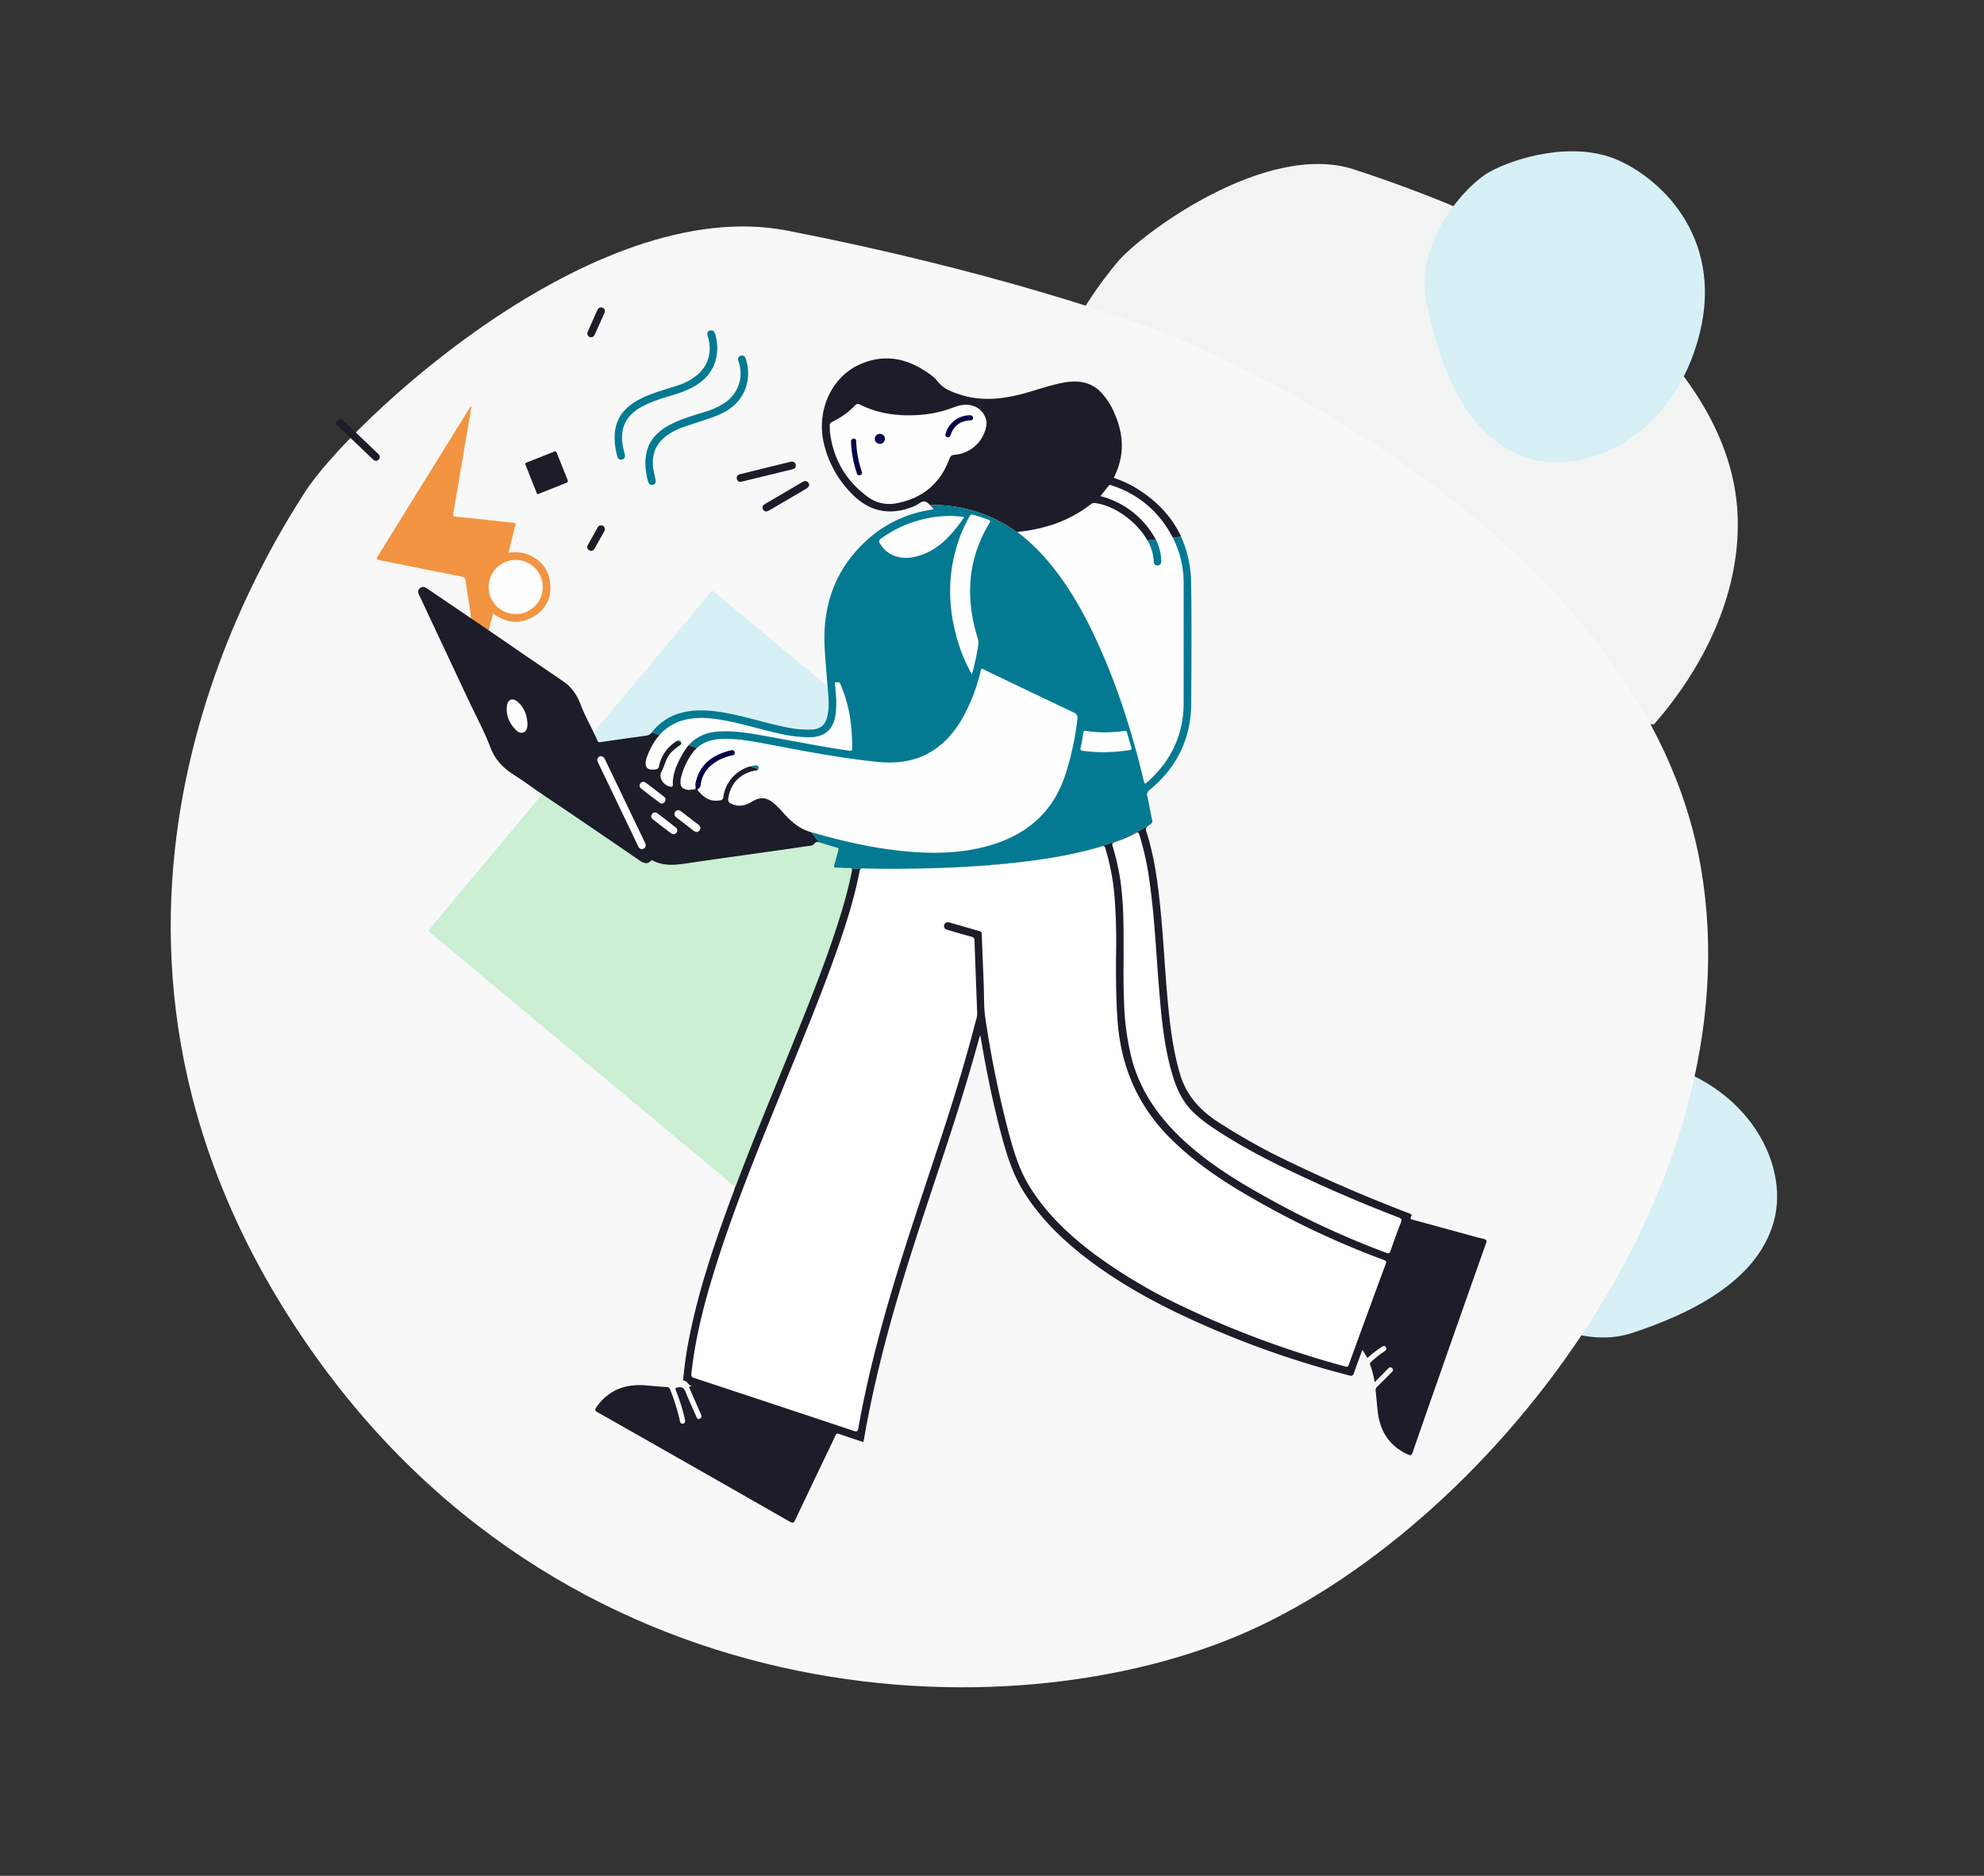<svg xmlns="http://www.w3.org/2000/svg" xmlns:xlink="http://www.w3.org/1999/xlink" width="1037.25" height="980.734" viewBox="0 0 1037.25 980.734"><rect x="0" y="0" width="1037.25" height="980.734" fill="#333333" stroke="none"/><defs><style>.a,.j{fill:#fff;}.a{stroke:#707070;}.b{fill:#d6f0f5;}.c{clip-path:url(#a);}.d{fill:#f2f4f4;}.e{fill:#f8f8f8;}.f{fill:#1c1d29;}.g{fill:#037a92;}.h{fill:#caefd3;}.i{fill:#f29441;}.k{fill:#fefefe;}.l{fill:#040147;}.m{fill:#fdfdfd;}.n{fill:#040148;}.o{fill:#050248;}</style><clipPath id="a"><rect class="a" width="338" height="481" transform="translate(1582 656)"/></clipPath></defs><g transform="translate(-864.709 -59.9)"><path class="b" d="M1783.489-800.7c13.973-21.594,50.81-49.539,100.35-26.04s60.972,73.039,43.824,100.985-55.891,34.3-87.012,35.567-56.527-29.216-61.607-43.188S1769.516-779.108,1783.489-800.7Z" transform="translate(139.119 1927.56) rotate(-16)"/><g class="c" transform="matrix(-0.122, 0.993, -0.993, -0.122, 2745.866, -1371.742)"><g transform="translate(-66.377 519.267) rotate(-16)"><path class="d" d="M1192-649.87c8.644-10.452,77.648-93.763,156.752-85.348s140.536,95.093,148.11,159.05S1468.255-408.7,1358.855-376.724s-177.564-44.6-190.187-58.907-50.491-86.679-28.612-129.6S1183.361-639.417,1192-649.87Z" transform="translate(384.271 1480.391)"/><path class="b" d="M1783.489-800.7c13.973-21.594,50.81-49.539,100.35-26.04s60.972,73.039,43.824,100.985-55.891,34.3-87.012,35.567-56.527-29.216-61.607-43.188S1769.516-779.108,1783.489-800.7Z" transform="translate(-242.296 1578.664)"/></g></g><g transform="translate(1626.764 65.007) rotate(74)"><path class="e" d="M126.686,185.738C145.366,163.148,294.494-16.9,465.45,1.288S769.17,206.8,785.538,345.019,723.7,706.936,487.274,776.046,103.533,679.656,76.253,648.738-32.865,461.412,14.417,368.662,108.005,208.327,126.686,185.738Z"/></g><path class="f" d="M882.037,921.15l-.13.544a1.63,1.63,0,0,0-1.682.13c-2.045,1.864-4.685,1.838-7.171,2.175-17.266,2.355-34.506,4.944-51.773,7.326-5.643.777-11.26,1.916-16.981,2.045a18.448,18.448,0,0,1-8.31-1.735,2.284,2.284,0,0,0-2.459,0c-1.864,1.191-3.624.777-5.384-.388-7.636-5.1-15.169-10.329-22.78-15.48-7.87-5.332-15.687-10.717-23.531-16.049-1.683-1.165-3.52-2.1-4.815-3.754-5.022-3.495-9.966-7.119-15.144-10.406-5.488-3.495-9.5-7.792-11.908-14.108-3.184-8.309-7.429-16.179-11.235-24.229q-12.969-27.646-25.938-55.267c-.621-1.346-.984-2.589.285-3.7,1.32-1.139,2.589-.7,3.883.181,7.559,5.177,15.144,10.3,22.728,15.454,1.475.129,2.433,1.191,3.52,1.941,2.019,1.4,4.323,2.433,5.876,4.427q11.494,7.921,22.987,15.791c5.385,3.676,10.769,7.3,16.127,11,4.452,3.055,7.145,7.274,9.06,12.322,1.838,4.919,4.426,9.526,6.679,14.289,1.165.7,1.424,1.993,1.993,3.054a2.073,2.073,0,0,0,2.382,1.269c7.688-1.113,15.376-2.123,23.039-3.236a4.368,4.368,0,0,0,2.744-1.734l.311.544,56.769,19.622Z" transform="translate(411.127 -420.806)"/><path class="f" d="M941.576,834.644l-73.879,8c-22.418-23.35-47.5-24.929-57.39-24.489a5.542,5.542,0,0,0-2.8-1.967c-1.527-.259-3.365,1.527-5.1,2.3-12.374,5.384-23.66,3.365-33-6.316a54.746,54.746,0,0,1-14.988-28.138c-3.029-16,4.5-32.513,18.328-39.088,13.072-6.239,25.42-3.857,36.94,4.349a20.181,20.181,0,0,1,4.427,3.935c3.08,4.09,7.533,5.669,12.089,7.145,10.458,3.365,20.89,2.485,31.323-.155,7.274-1.838,14.289-4.5,21.667-5.98,7.429-1.475,14.47-1.113,20.243,4.634a36.018,36.018,0,0,1,7.326,11.338c4.918,11.209,5.358,22.392-.44,33.627a66.474,66.474,0,0,1,9.759,4.219C927.96,814.866,936.554,823.694,941.576,834.644Z" transform="translate(540.636 -494.122)"/><path class="f" d="M1173.7,1054.677q-13.046,36.81-25.938,73.672-6.251,17.783-12.4,35.568c-.543,1.579-.958,1.942-2.64,1.165-9.423-4.375-14.341-11.83-15.584-21.952-.44-3.676-.725-7.4-1.139-11.105a2.625,2.625,0,0,1,.88-2.433c2.459-2.381,4.841-4.815,7.274-7.222.725-.7,1.346-1.449.466-2.356-.906-.932-1.657-.285-2.356.44-2.2,2.226-4.4,4.478-6.808,6.912a46.2,46.2,0,0,0-2.278-8.957,1.386,1.386,0,0,1,.492-1.76,52.979,52.979,0,0,1,6.86-5.41c.88-.569,1.476-1.216.8-2.252-.7-1.035-1.475-.544-2.252-.052a59.851,59.851,0,0,0-7.351,5.747c-.88-1.4-1.734-2.744-2.667-4.271-1.553,4.22-3.08,8.206-4.478,12.244-.414,1.191-.88,1.527-2.123,1.217a491.483,491.483,0,0,1-89.877-32.617c-17.163-8.283-33.626-17.732-48.718-29.459-12.425-9.656-23.479-20.579-31.892-34.041-5.643-9.034-8.775-19.052-11.519-29.225-4.5-16.774-7.947-33.756-10.846-50.867-.078-.466-.207-.932-.414-1.812-1.734,6.083-3.313,11.778-4.97,17.473-6.912,23.789-14.859,47.216-22.625,70.721-9.06,27.388-17.784,54.879-24.644,82.888-3.236,13.254-6.135,26.559-8.439,39.994-.078.544-.259,1.061-.414,1.683-4.245-1.4-8.439-2.744-12.581-4.194-1.01-.337-1.45-.259-1.941.8-7.015,14.729-14.108,29.459-21.1,44.214-.777,1.6-1.32,1.657-2.77.828q-50.245-28.7-100.568-57.26c-1.372-.777-1.475-1.243-.569-2.537,6.394-9.19,15.351-12.4,26.171-11.442,3.6.336,7.171.647,10.769.854,1.062.052,1.372.6,1.657,1.372a114.625,114.625,0,0,1,5,15.92c.155.673.129,1.553,1.061,1.812,1.191.337,2.019-.621,1.682-2.045a101.093,101.093,0,0,0-4.659-15.04c-.621-1.553-.259-1.683,1.268-1.89,2.149-.259,2.977.6,3.7,2.459,1.709,4.245,3.624,8.413,5.488,12.581.363.828.622,1.967,1.916,1.4,1.216-.544.983-1.527.543-2.511-2.071-4.711-4.116-9.4-6.239-14.212.725-.129,1.268-.233,1.864-.337-2.1,0-2.459-2.744-4.556-2.847-.543-.026-.233-.828-.207-1.243a203.541,203.541,0,0,1,3.106-21.33c5.255-26.43,14.056-51.8,23.453-76.96.207-.569.362-1.165.543-1.76a5.87,5.87,0,0,1,.673-2.873c8.853-23.3,18.483-46.337,27.854-69.453,8-19.7,15.972-39.451,22.78-59.642a257.884,257.884,0,0,0,8.879-31.685c.544-2.64.466-2.718-2.278-2.718-1.475-.026-2.977.026-4.452-.026-1.01-.026-1.631-.181-1.916-.569,17.344,1.242,50.867,2.174,98.834-3,34.118-3.676,54.749-12.011,67.019-19.855a4.058,4.058,0,0,1-.492.388c-2.511,1.734-2.511,1.786-1.579,4.737,3.339,10.691,5.048,21.693,6.316,32.8,2.123,18.224,2.848,36.577,4.53,54.853,1.191,12.762,2.744,25.472,6.368,37.872,3.132,10.743,9.837,18.457,18.975,24.592a324.474,324.474,0,0,0,39.865,22.21c19.958,9.6,40.331,18.276,61.04,26.2.88.336,1.657.621.958,1.76-.647,1.113.026,1.32.932,1.579,8.594,2.3,17.188,4.685,25.783,7.015,3.753,1.035,7.507,2.1,11.286,3.029C1173.877,1052.787,1174.213,1053.2,1173.7,1054.677Z" transform="translate(467.923 -344.784)"/><path class="f" d="M655.662,754.99c2.154-1.76,2.6-1.729,4.621.207q8.531,8.177,17.093,16.324c1.061,1,1.545,2.037.531,3.194-1.064,1.214-2.2.745-3.22-.233q-9.144-8.745-18.3-17.476a6.634,6.634,0,0,0-.72-.525Z" transform="translate(384.805 -474.597)"/><path class="g" d="M1001.574,874.8c-.129,18.431-7.533,33.445-21.718,45.146a3.026,3.026,0,0,0-1.191,3.572c.932,3.986,1.553,8.025,2.459,12.011a1.987,1.987,0,0,1-.6,2.174c-12.27,7.844-32.9,16.179-67.019,19.855-47.967,5.177-81.49,4.245-98.834,3-.311-.388-.285-1.01-.052-1.967.518-2.045,1.087-4.09,1.683-6.109.311-1.087.155-1.838-1.061-2.123-2.666-.6-5.2-1.657-7.843-2.356a1.342,1.342,0,0,0-.285-.052l.13-.544-30.857-37.975-56.769-19.622-.311-.544v-.026a30.207,30.207,0,0,1,14.936-9.966,43.907,43.907,0,0,1,15.48-1.294c9.267.8,18.172,3.287,27.129,5.54,6.549,1.657,13.1,3.391,19.829,4.142a36.055,36.055,0,0,0,6.886.1c4.168-.389,6.342-2.382,7.248-6.549a37.859,37.859,0,0,0,.388-11.468c-.129-1.346-.466-2.692.207-4.012-.44-6.6-1.113-13.2-1.476-19.829-1.294-23.246,6.032-42.945,23.971-58.192a63.154,63.154,0,0,1,30.779-14.082c.7-.129,1.424-.311,2.123-.466a1.012,1.012,0,0,0-.155-.337,20.812,20.812,0,0,1-1.631-1.734c9.889-.44,34.972,1.139,57.39,24.489l73.879-8a60.558,60.558,0,0,1,5.229,24.463C1001.859,832.963,1001.678,853.879,1001.574,874.8Z" transform="translate(485.918 -447.063)"/><path class="h" d="M733.593,829.438c5.9,3.981,11.822,7.945,17.711,11.949q16.762,11.4,33.487,22.847c1.954,1.341,3.769,1.887,5.638.008a.7.7,0,0,1,.966-.137c6.05,3.161,12.34,2.275,18.721,1.331,16.184-2.395,32.394-4.613,48.594-6.909,4.968-.7,9.933-1.447,14.9-2.149a3.235,3.235,0,0,0,2.3-1.079c.766-1.059,1.6-1.015,2.7-.665,3,.952,6.016,1.892,9.065,2.682,1.025.267.945.743.756,1.442-.671,2.446-1.3,4.908-2.048,7.331-.378,1.217-.349,1.786,1.186,1.75,2.167-.054,4.341.249,6.5.158,1.631-.067,1.675.621,1.416,1.874-1.53,7.406-3.44,14.711-5.661,21.939-7.041,22.923-15.982,45.143-24.949,67.351-10.1,25.014-20.562,49.883-30.08,75.127a2.377,2.377,0,0,1-.305.461q-17.163-14.285-34.32-28.57-24.3-20.254-48.6-40.522-23.006-19.2-46-38.418c-10.093-8.429-20.171-16.878-30.308-25.255-1.08-.893-1.144-1.315-.236-2.4q26.109-31.176,52.127-62.425Z" transform="translate(414.566 -354.287)"/><path class="b" d="M829.933,838.2c.5,5.309,1.1,10.632-.15,15.91-1.056,4.466-3.58,6.482-8.141,6.72-7.473.388-14.646-1.372-21.809-3.137-8.594-2.12-17.088-4.672-25.86-6.008-6.469-.986-12.935-1.338-19.4.14a28.34,28.34,0,0,0-16.445,10.445,4.265,4.265,0,0,1-3.034,1.765q-11.971,1.639-23.927,3.4a1.214,1.214,0,0,1-1.548-.865c-.587-1.429-1.3-2.806-1.954-4.2q14.658-17.555,29.322-35.11,15.97-19.127,31.915-38.27c.769-.929,1.173-.658,1.895-.055q13.047,10.919,26.127,21.794Q813.424,824.464,829.933,838.2Z" transform="translate(467.409 -419.516)"/><path class="i" d="M722.357,868.315q-4.7-3.188-9.4-6.376c-.07-4.167-1.149-8.2-1.631-12.322-.272-2.335-.753-4.649-1.023-6.984A2.441,2.441,0,0,0,708,840.166c-13.795-2.695-27.569-5.5-41.353-8.26-3.35-.668-3.36-.637-1.556-3.552q23.612-38.123,47.222-76.245a2.9,2.9,0,0,1,1.048-1.085c-.784,4.678-1.556,9.358-2.35,14.033q-3.6,21.154-7.23,42.3c-.179,1.028.044,1.393,1.147,1.5,8.014.805,16.024,1.68,24.033,2.537,2.094.223,4.183.533,6.283.663,1.183.073,1.237.456.971,1.491-1.227,4.737-2.356,9.5-3.521,14.248-.277.787-1.033.8-1.657,1.015-11.936,4.049-16.567,19.014-7.435,28.827.487.523,1.191.958,1.025,1.853Z" transform="translate(397.871 -478.858)"/><path class="i" d="M691.19,812.561c-4.543-4.357-6.857-9.567-6.125-15.951a18.042,18.042,0,0,1,13.15-15.384c.355-.1.694-.238,1.041-.36a19.1,19.1,0,0,1,10.047.828c7.212,2.925,11.361,8.322,11.809,16.078a17.011,17.011,0,0,1-8.791,16.464c-6.412,3.787-12.956,3.505-19.306-.422C692.388,813.429,691.8,812.981,691.19,812.561Z" transform="translate(431.303 -431.921)"/><path class="g" d="M703,836.6c-.122-10.562,5.651-16.754,14.325-20.916,5.377-2.581,11.087-4.232,16.759-5.98a36.669,36.669,0,0,0,10.717-5,18.351,18.351,0,0,0,7.155-20.51c-.1-.357-.2-.72-.329-1.066a1.915,1.915,0,0,1,1.129-2.741c1.346-.5,2.294.238,2.7,1.545a23.723,23.723,0,0,1,.225,14.45c-2.511,8.012-8.457,12.638-15.907,15.506-5.475,2.107-11.131,3.746-16.689,5.651a37.7,37.7,0,0,0-6.562,3.021c-7.7,4.424-10.818,11.126-9.236,19.883.254,1.4.577,2.788.891,4.176.3,1.346.5,2.736-1.232,3.174-1.639.412-2.314-.668-2.658-2.11A36.382,36.382,0,0,1,703,836.6Z" transform="translate(499.135 -534.459)"/><path class="g" d="M696.8,831.7c-.233-10.562,5.395-16.78,14-20.991,6.029-2.951,12.511-4.631,18.85-6.715a28.524,28.524,0,0,0,11.09-6.21c5.33-5.1,6.736-11.341,5.058-18.395-.1-.422-.246-.831-.37-1.248-.383-1.271-.287-2.425,1.16-2.873,1.388-.43,2.257.311,2.658,1.623a24.619,24.619,0,0,1,1.085,9.9c-1.038,9.772-6.989,15.646-15.49,19.464-4.923,2.213-10.22,3.339-15.281,5.164a58.036,58.036,0,0,0-8.519,3.621c-8.6,4.755-11.734,11.431-9.865,21.087.249,1.276.59,2.532.857,3.8s.119,2.446-1.377,2.783c-1.434.324-2.2-.518-2.519-1.835A34.051,34.051,0,0,1,696.8,831.7Z" transform="translate(489.264 -542.548)"/><path class="f" d="M700.313,782.546c-.448.08-.445-.5-.575-.828-1.926-4.815-3.805-9.645-5.754-14.45-.29-.72-.1-.96.518-1.2q7.242-2.846,14.463-5.739c.732-.3,1.035-.168,1.33.583q2.8,7.156,5.692,14.271c.332.82.13,1.173-.67,1.483-4.711,1.838-9.4,3.725-14.106,5.591C700.984,782.344,700.743,782.406,700.313,782.546Z" transform="translate(445.472 -464.315)"/><path class="f" d="M767.435,764.563c0,.836-.738,1.434-1.786,1.69q-13.058,3.215-26.122,6.391c-1.331.321-2.591.161-2.915-1.437-.292-1.447.639-2.117,1.944-2.436,8.705-2.136,17.4-4.3,26.114-6.417A2.061,2.061,0,0,1,767.435,764.563Z" transform="translate(513.319 -461.009)"/><path class="f" d="M743.62,782.095a2.063,2.063,0,0,1-1.7-1.263,1.908,1.908,0,0,1,.357-2.068,3.726,3.726,0,0,1,1.048-.743c6.345-3.72,12.7-7.422,19.034-11.162,1.245-.732,2.418-1.131,3.422.23.821,1.111.3,2.247-1.39,3.239q-9.354,5.486-18.716,10.965A5.568,5.568,0,0,1,743.62,782.095Z" transform="translate(521.576 -454.77)"/><path class="f" d="M706.385,744.4c.127-.329.282-.795.484-1.242,1.53-3.433,3.086-6.855,4.6-10.3.567-1.286,1.4-2.149,2.861-1.548,1.5.619,1.408,1.83.831,3.106-1.649,3.65-3.282,7.308-4.929,10.963a1.943,1.943,0,0,1-2.568,1.183C706.667,746.267,706.39,745.49,706.385,744.4Z" transform="translate(465.385 -510.486)"/><path class="f" d="M715.573,777.4a10.8,10.8,0,0,1-.5,1.167c-1.561,2.8-3.161,5.576-4.7,8.387-.7,1.289-1.675,1.9-3.016,1.144-1.31-.738-1.126-1.915-.492-3.057,1.618-2.907,3.262-5.8,4.869-8.716a1.98,1.98,0,0,1,2.47-1.087C715.174,775.5,715.547,776.235,715.573,777.4Z" transform="translate(465.364 -440.538)"/><path class="j" d="M949.422,897.746c-.041,13.142.034,23.8.888,34.455,1.861,23.256,10.5,43.357,27.041,60.012,12.617,12.71,27.271,22.594,42.71,31.418a449.862,449.862,0,0,0,69.435,32.7c1.092.4,1.416.7.96,1.934q-9.742,26.369-19.342,52.793c-.4,1.09-.805,1.217-1.835.932a502.288,502.288,0,0,1-85.854-31.8,273.431,273.431,0,0,1-44.972-26.72c-13.262-9.9-25.182-21.09-34.046-35.265-5.395-8.628-8.32-18.18-10.932-27.872a554.908,554.908,0,0,1-12.325-60.222c-.922-6-.66-12.12-.9-18.188-.342-8.669-.7-17.341-1.015-26.013-.031-.867-.243-1.3-1.152-1.548-5.125-1.424-10.23-2.93-15.343-4.4-1.369-.393-2.721-.437-3.143,1.266-.378,1.535.644,2.2,2,2.578,4.111,1.154,8.19,2.418,12.317,3.51,1.2.318,1.483.839,1.525,2.024.427,12.638.934,25.273,1.4,37.908.075,2.076-.738,4-1.242,5.969-5.768,22.423-12.785,44.473-20.021,66.453-7.448,22.627-15.11,45.182-21.983,68-7.6,25.211-14.269,50.652-18.9,76.59-.332,1.861-.893,1.905-2.539,1.357q-41.637-13.9-83.326-27.631c-1.217-.4-1.553-.841-1.408-2.19,2.138-20,7.352-39.3,13.435-58.381,9.4-29.487,21.066-58.128,32.7-86.771,10.386-25.558,21.084-50.988,30.227-77.032,4.654-13.259,8.887-26.645,11.55-40.471.233-1.2.577-1.6,1.851-1.566q7.533.221,15.074.212c19.293-.021,38.565-.639,57.778-2.485,17.6-1.693,35.076-4.15,52.07-9.262,1.17-.352,1.416.029,1.732,1.025a119.62,119.62,0,0,1,5,27.918C949.565,879.382,949.632,889.8,949.422,897.746Z" transform="translate(498.746 -337.656)"/><path class="k" d="M732.87,867.094c-1.538.034-3.034.544-4.615.129-2.073-.544-3.018-1.455-3.055-3.59a12.094,12.094,0,0,1,.422-3.306,38.15,38.15,0,0,1,5.338-11.579c3.86-5.71,9.557-7.81,16.14-8.006,7.932-.241,15.69,1.235,23.422,2.69,19.306,3.634,38.594,7.44,58.164,9.35,18.677,1.825,33.75-4.794,44.322-23.551a98.205,98.205,0,0,0,9.154-24.056c.236-.916.269-1.38,1.468-.8q23.4,11.291,46.88,22.41c1.856.875,2.428,1.747,2.164,3.852a149.1,149.1,0,0,1-6.5,29.523c-6.407,18.83-19.65,30.313-38.343,35.99-12.376,3.758-25.068,4.577-37.91,3.888-19.428-1.043-38.247-5.3-56.859-10.681-5.641-1.631-9.865-5.294-13.712-9.516a50.631,50.631,0,0,0-5.617-5.682c-3.681-2.935-6.888-3.15-10.952-.738-2.775,1.646-5.661,2.829-8.988,1.934a10.074,10.074,0,0,1-1.059-.344c-2.6-1.02-2.9-1.54-2.382-4.126,1.375-6.844,5.47-11.2,12.112-13.212a18.623,18.623,0,0,1,2.185-.435,1.4,1.4,0,0,0,1.32-1.685c-.171-1.028-.968-1.074-1.874-.95A19.271,19.271,0,0,0,747.6,871.132a1.629,1.629,0,0,1-1.507,1.654c-4.7,1.025-8.19-.955-11.144-4.344-.365-.419-.678-.885-1.017-1.328,1.072-1.263,1.307-2.819,1.708-4.37,1.623-6.3,6.039-10.054,11.825-12.438a34.068,34.068,0,0,1,4.074-1.3c.613-.168,1.574-.251,1.284-1.2-.256-.841-1.126-.6-1.776-.44a25.071,25.071,0,0,0-10.523,4.913c-4.237,3.614-6.974,8.019-7.062,13.769A.982.982,0,0,1,732.87,867.094Z" transform="translate(495.272 -394.513)"/><path class="k" d="M793.21,791.507a80.206,80.206,0,0,0,16.507-3.163,66.512,66.512,0,0,0,21.864-11.18,2.749,2.749,0,0,1,2.172-.722c12.35,1.39,26.686,13.52,30.031,25.407a24.935,24.935,0,0,1,.771,5.133c.093,1.359.789,2.164,2.087,2.084,1.281-.08,1.879-.96,1.861-2.309a25.907,25.907,0,0,0-4.271-13.663A45.759,45.759,0,0,0,836.7,772.809c1.445-1.807,2.9-3.684,4.421-5.509.58-.7,1.266-.129,1.877.07a53.288,53.288,0,0,1,27.949,21.113,52.519,52.519,0,0,1,9.278,30.246q0,31-.005,62.005c-.018,16.5-6.332,30.189-18.555,41.2-1.835,1.654-1.843,1.641-2.41-.715-6.169-25.684-14.147-50.755-25.4-74.708-6.976-14.856-15.169-28.962-26.039-41.379A98.446,98.446,0,0,0,793.21,791.507Z" transform="translate(603.318 -453.537)"/><path class="j" d="M818.317,902.843c-.047-11.506.173-21.8-.745-32.086a118.311,118.311,0,0,0-4.962-26.238c-.461-1.419-.155-1.9,1.188-2.345a67.3,67.3,0,0,0,10.9-4.675c1.149-.621,1.442-.435,1.833.779a150.415,150.415,0,0,1,5.488,25.581c2.573,18.566,3.363,37.289,4.918,55.945,1.175,14.085,2.454,28.169,6.27,41.861,2.06,7.391,4.776,14.517,10.1,20.256,4.411,4.76,9.762,8.418,15.185,11.918,16.689,10.776,34.553,19.321,52.606,27.491q20.289,9.183,41.089,17.147c1.569.6,1.659,1.155,1.092,2.609-1.887,4.841-3.632,9.738-5.343,14.644-.474,1.356-.877,1.737-2.431,1.167a451.5,451.5,0,0,1-64.522-30.1c-14.152-7.9-27.833-16.5-39.932-27.393-13.388-12.058-23.717-26.114-28.446-43.794a137.414,137.414,0,0,1-4.054-29.782C818.2,917.761,818.253,909.7,818.317,902.843Z" transform="translate(633.817 -342.034)"/><path class="k" d="M755.385,763.769a10.982,10.982,0,0,0-.01-1.489c-.176-1.281.313-1.921,1.542-2.488a40.7,40.7,0,0,0,11.548-8.348,2.084,2.084,0,0,1,2.84-.453c9.591,4.76,19.816,6.039,30.375,5.369a62.028,62.028,0,0,0,15.3-2.881c2.752-.893,5.369-2.138,8.315-2.428,6.083-.6,11.2,3.156,11.972,8.861a9.1,9.1,0,0,1-.313,3.313,18.266,18.266,0,0,1-16.22,13.919c-1.69.117-2.319.74-2.894,2.291-4.838,13.039-14.354,20.639-27.887,23.119a18.879,18.879,0,0,1-14.848-3.479c-11.509-8.491-18.045-19.963-19.692-34.19a10,10,0,0,1-.005-1.116Z" transform="translate(543.156 -479.483)"/><path class="k" d="M817.76,815.091c-.171-2.226-.37-4.45-.5-6.676-.031-.528-.551-1.432.321-1.535.849-.1,1.887-.321,2.433,1.01a73.889,73.889,0,0,1,4.869,16.523,105.048,105.048,0,0,1,1.266,16.865c0,1.245-.279,1.543-1.551,1.359-15.822-2.3-31.48-5.521-47.222-8.273-7.028-1.229-14.08-2.237-21.263-1.75-8.012.538-14.188,4.087-18.237,11.064-2.586,4.452-4.908,9.039-5.431,14.289a11.38,11.38,0,0,0-.065,1.486c.07,2.2-.22,2.41-2.384,1.68-2.8-.945-5.118-4.737-3.629-7.372,1.962-3.474,2.361-7.753,5.534-10.59A26.5,26.5,0,0,1,735.776,840c.852-.513,1.374-1.178.792-2.128-.606-.989-1.45-.712-2.252-.191a19.907,19.907,0,0,0-9.164,13,1.8,1.8,0,0,1-1.732,1.706c-4.388.671-6.008-1.056-4.944-5.327a8.8,8.8,0,0,1,.282-.885c3.772-10.388,10.251-17.908,21.625-20.046,6.565-1.232,13.1-.443,19.586.779,9.868,1.856,19.433,4.973,29.257,7.02a69.413,69.413,0,0,0,14.747,1.68c7.753-.065,12.394-4.077,13.466-11.794A47.734,47.734,0,0,0,817.76,815.091Z" transform="translate(484.091 -390.249)"/><path class="k" d="M791.06,856.532a79.262,79.262,0,0,1-6.195-13.663c-6.919-20.321-7.251-40.561.857-60.672a77.209,77.209,0,0,1,4.108-8.312,1.4,1.4,0,0,1,1.9-.826,82.7,82.7,0,0,1,7.931,2.594c.978.373,1.193.65.583,1.662-11.623,19.174-12.664,39.464-6.125,60.468.624,2.011.173,3.753-.135,5.615C793.276,847.674,792.279,851.888,791.06,856.532Z" transform="translate(581.787 -444.013)"/><path class="k" d="M809.756,773.922c-6.673,9.5-13.865,17.882-25.6,20.637-7.784,1.825-14.551-.712-18.26-6.614-.9-1.426-.727-2.133.637-3.078a62.339,62.339,0,0,1,36.391-11.638c1.856,0,3.71.241,5.563.388A10.886,10.886,0,0,1,809.756,773.922Z" transform="translate(559.037 -443.584)"/><path class="k" d="M817.382,827.816a93.609,93.609,0,0,1-10.01-.72c-1.074-.111-1.644-.277-1.3-1.675.624-2.513.994-5.094,1.377-7.662.137-.919.417-1.242,1.39-1.092a66.22,66.22,0,0,0,19.971.008c.9-.135,1.325.1,1.571,1.03.645,2.449,1.375,4.874,2.141,7.287.357,1.118.212,1.594-1.105,1.773A100.189,100.189,0,0,1,817.382,827.816Z" transform="translate(623.592 -374.632)"/><path class="k" d="M733.727,868.13c-.083,1.1-.44,1.8-1.444,2.086a1.905,1.905,0,0,1-2.423-1.178c-1.31-2.664-2.563-5.356-3.847-8.033q-8.539-17.819-17.09-35.63c-.546-1.136-.911-2.247.22-3.2,1.066-.9,2.482-.368,3.246,1.217q6.322,13.12,12.607,26.259,4.058,8.445,8.113,16.891C733.372,867.095,733.556,867.688,733.727,868.13Z" transform="translate(468.589 -366.513)"/><path class="k" d="M700.93,822.966a8.53,8.53,0,0,1-.005.927c-.148,1.455-.432,2.935-1.908,3.577-1.553.676-2.954-.052-4.046-1.136-3.526-3.492-5.351-7.724-4.748-12.71.422-3.474,3.029-4.364,5.682-2.016C699.287,814.6,700.721,818.534,700.93,822.966Z" transform="translate(439.53 -384.695)"/><path class="l" d="M728.162,840.991c.6-.94-.036-1.928.158-2.933,1.861-9.648,8.291-14.636,17.227-17.129a12.181,12.181,0,0,1,1.633-.357,1.3,1.3,0,0,1,1.657,1.077c.163.87-.178,1.362-1.118,1.558a26.648,26.648,0,0,0-6.981,2.423c-5.377,2.819-8.946,7-9.728,13.161a2.6,2.6,0,0,1-1.789,2.221Z" transform="translate(499.981 -368.41)"/><path class="m" d="M725.851,832.648a3.084,3.084,0,0,1,1.735.748c2.886,2.224,5.762,4.46,8.664,6.666,1.113.846,1.789,1.841.86,3.122-1.015,1.4-2.206.945-3.358.047-2.925-2.275-5.853-4.548-8.8-6.788a2.076,2.076,0,0,1-.852-2.428A2.1,2.1,0,0,1,725.851,832.648Z" transform="translate(493.347 -349.187)"/><path class="m" d="M732.924,842.223a1.982,1.982,0,0,1-2.987,1.967c-3.4-2.459-6.7-5.051-9.995-7.66a1.734,1.734,0,0,1-.22-2.513,1.82,1.82,0,0,1,2.628-.554c3.381,2.488,6.681,5.084,9.979,7.683C732.676,841.421,732.8,841.985,732.924,842.223Z" transform="translate(485.884 -348.449)"/><path class="m" d="M730.491,836.264c.042,1.5-1.569,2.656-2.788,1.789-3.466-2.467-6.829-5.087-10.163-7.735a1.965,1.965,0,0,1,2.42-3.052c3.368,2.506,6.679,5.089,9.992,7.667A1.542,1.542,0,0,1,730.491,836.264Z" transform="translate(482.117 -358.338)"/><path class="k" d="M700.762,782.118a14.155,14.155,0,1,1-14.307,14.087A14.187,14.187,0,0,1,700.762,782.118Z" transform="translate(433.724 -429.461)"/><path class="n" d="M761.421,757.614c.474,0,.883.523.914,1.393a56.262,56.262,0,0,0,2.954,15.972,1.225,1.225,0,0,1-.888,1.74,1.266,1.266,0,0,1-1.706-.953,59.426,59.426,0,0,1-3.054-16.7C759.607,758.215,760.029,757.637,761.421,757.614Z" transform="translate(549.984 -468.388)"/><path class="o" d="M790.855,752.9c.308,0,.619-.015.927,0a1.321,1.321,0,0,1,1.338,1.468c.008.839-.523,1.137-1.338,1.173-5.2.241-8.734,2.754-10.391,7.753-.305.919-.88,1.38-1.815,1.077-.989-.321-.984-1.077-.738-1.967A13.285,13.285,0,0,1,790.855,752.9Z" transform="translate(580.268 -475.884)"/><path class="o" d="M766.914,761.866a2.566,2.566,0,0,1-2.467-2.677,2.647,2.647,0,0,1,2.819-2.537,2.589,2.589,0,0,1,2.433,2.889A2.542,2.542,0,0,1,766.914,761.866Z" transform="translate(557.622 -469.925)"/></g></svg>